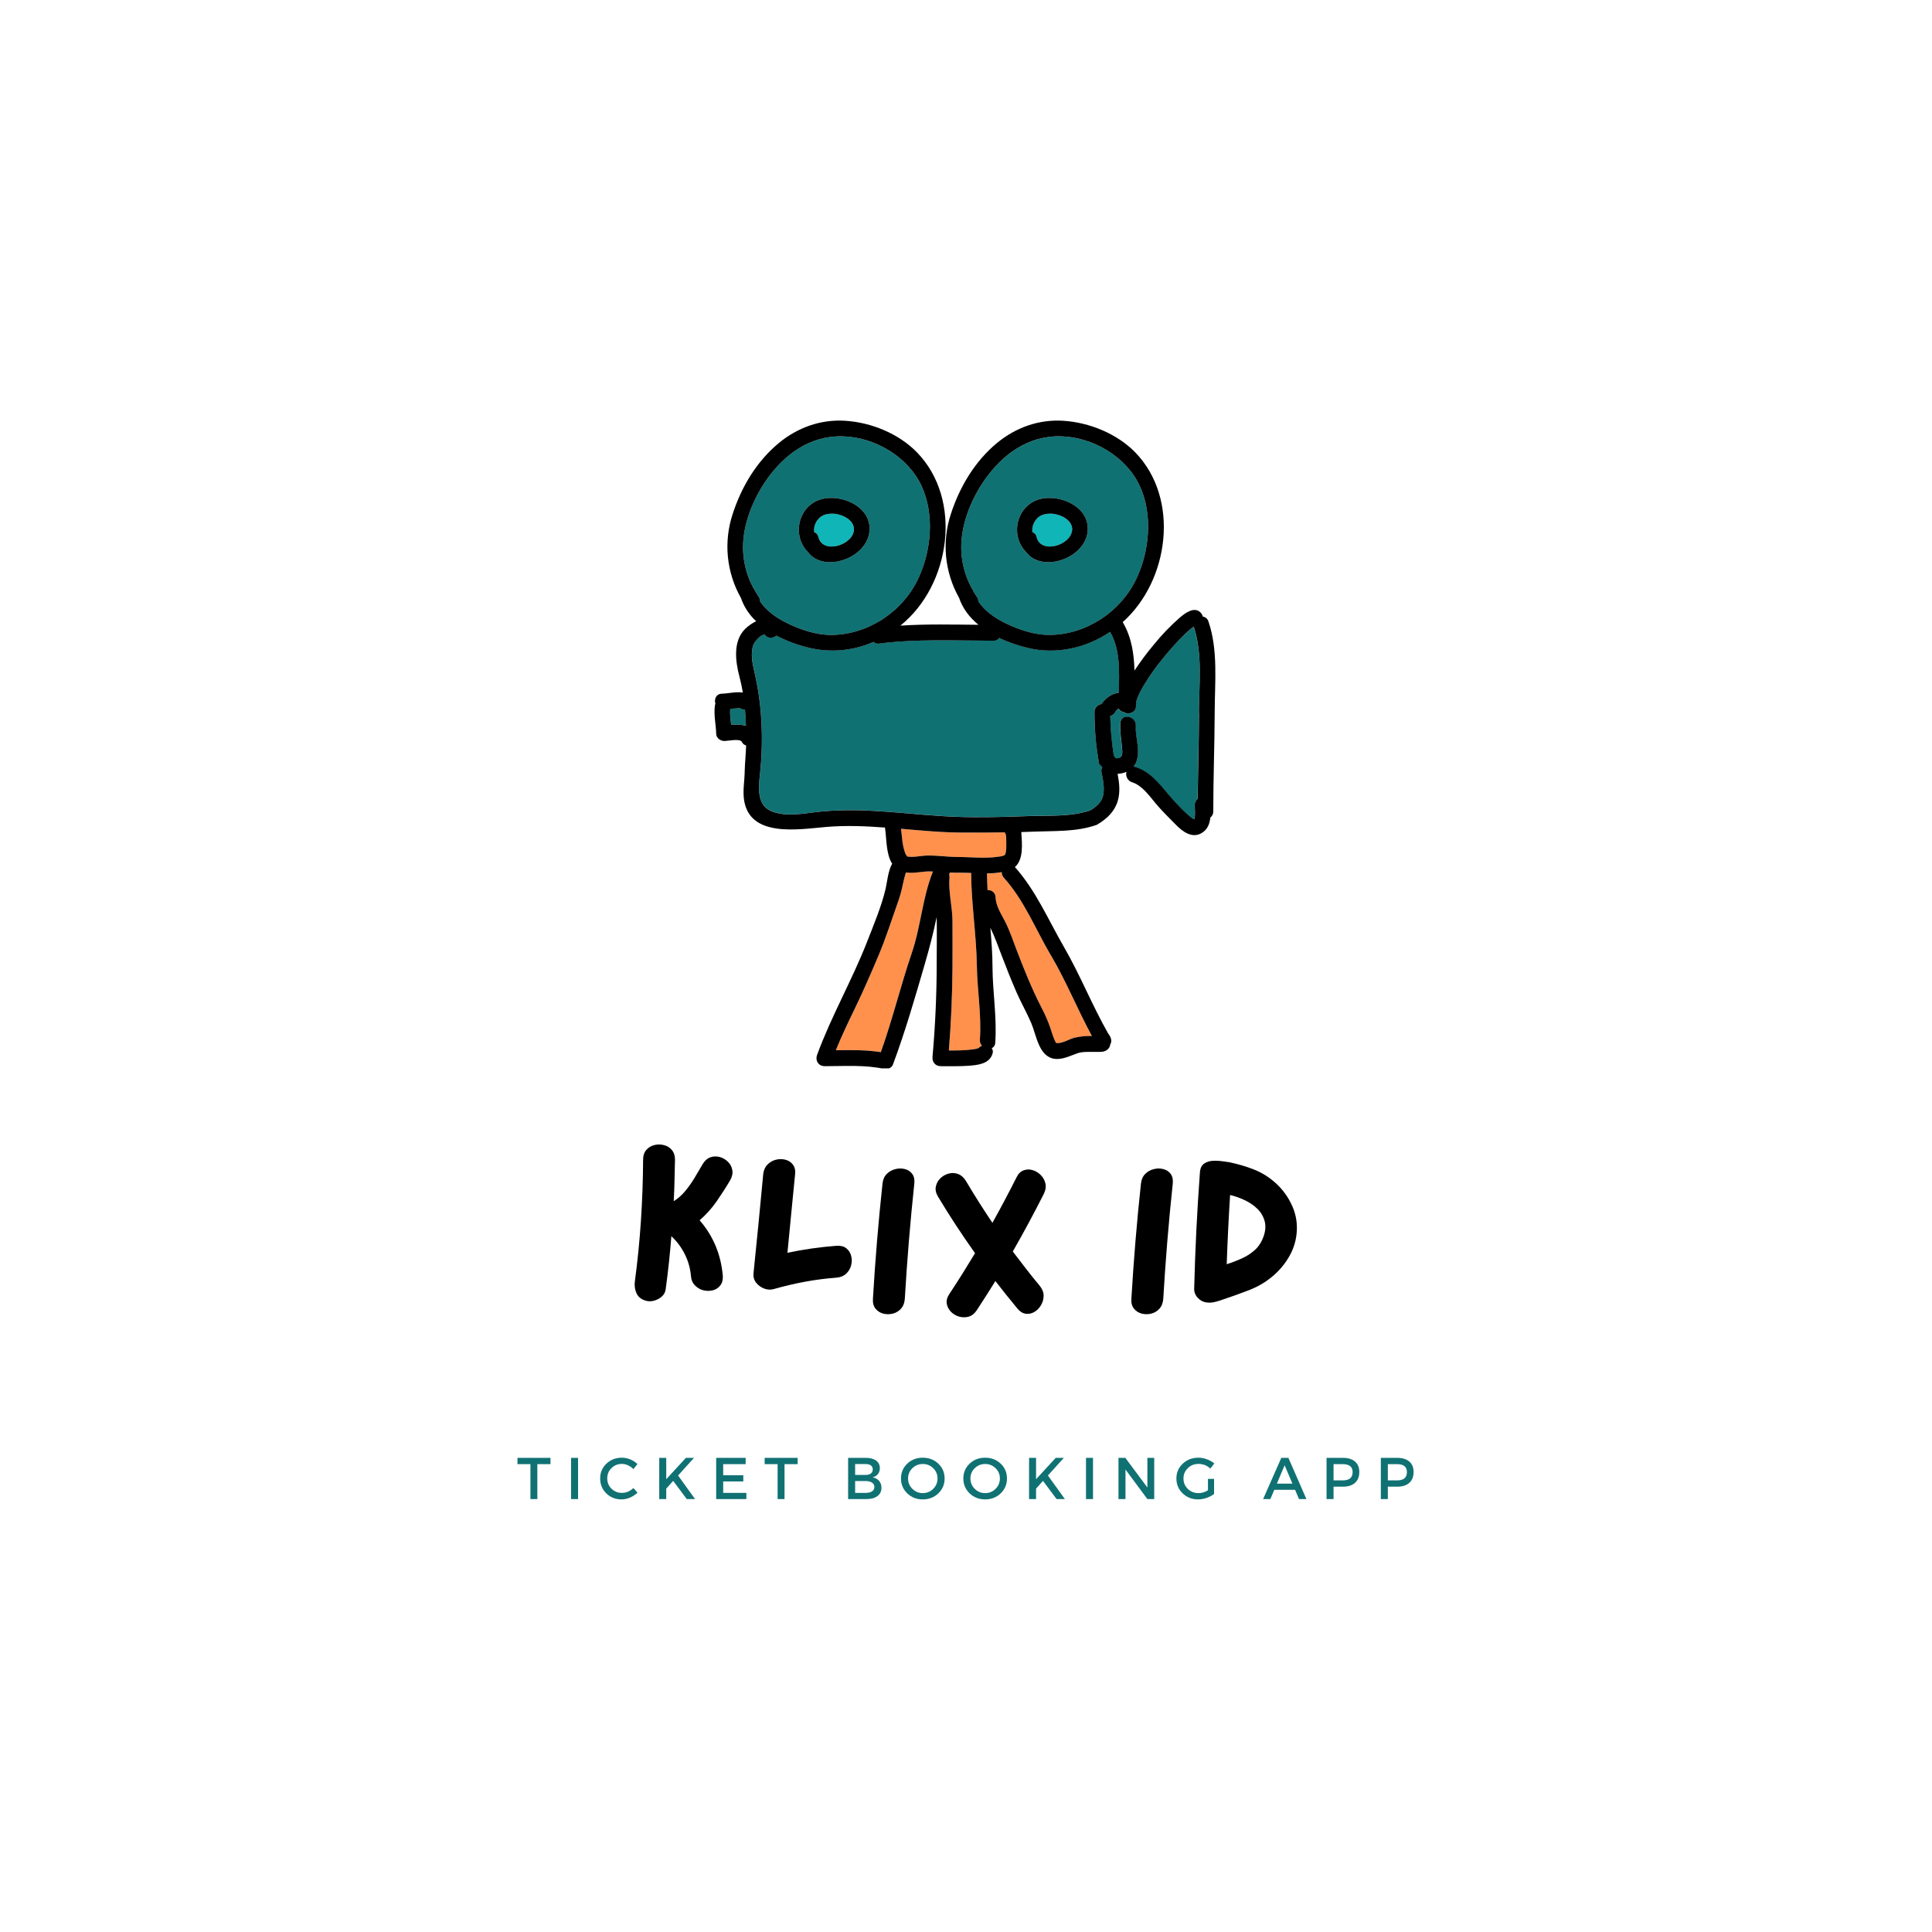 <svg xmlns="http://www.w3.org/2000/svg" xmlns:xlink="http://www.w3.org/1999/xlink" width="500" zoomAndPan="magnify" viewBox="0 0 375 375" height="500" preserveAspectRatio="xMidYMid meet" version="1.0"><defs><g/><clipPath id="eb0fd8bb5f"><path d="M 138.5 81.367 L 236 81.367 L 236 207.367 L 138.5 207.367 Z M 138.5 81.367 " clip-rule="nonzero"/></clipPath></defs><path fill="#ff914d" d="M 190.195 201.789 C 190.535 197.062 189.68 192.234 189.613 187.508 C 189.523 181.473 188.539 175.492 188.5 169.453 C 187.84 169.43 187.18 169.406 186.527 169.406 C 185.801 169.406 185.074 169.406 184.348 169.395 C 184.328 169.449 184.312 169.504 184.297 169.562 C 184.277 169.633 184.258 169.699 184.23 169.766 C 184.293 169.973 184.316 170.184 184.297 170.398 C 184.059 173.195 184.875 176.039 184.875 178.852 C 184.875 181.809 184.891 184.766 184.875 187.723 C 184.84 193.125 184.605 198.52 184.172 203.91 C 184.91 203.91 185.641 203.91 186.375 203.887 C 187.246 203.875 188.113 203.805 188.973 203.684 C 189.23 203.652 189.48 203.602 189.727 203.523 C 189.812 203.496 189.891 203.465 189.973 203.426 C 190.148 203.23 190.359 203.09 190.605 203 C 190.289 202.656 190.152 202.254 190.195 201.789 Z M 190.195 201.789 " fill-opacity="1" fill-rule="nonzero"/><path fill="#10b5b8" d="M 161.387 99.691 C 160.238 99.727 159.297 100.047 158.609 101.035 C 158.133 101.715 157.941 102.465 158.035 103.289 C 158.488 103.449 158.762 103.77 158.848 104.242 C 159.664 107.605 165.457 105.852 165.734 102.93 C 165.938 100.816 163.129 99.637 161.387 99.691 Z M 161.387 99.691 " fill-opacity="1" fill-rule="nonzero"/><path fill="#ff914d" d="M 179.664 169.156 C 178.484 169.262 177.094 169.523 175.844 169.336 C 175.793 169.469 175.746 169.605 175.707 169.742 C 175.539 170.359 175.391 170.977 175.25 171.602 C 175.043 172.637 174.77 173.656 174.438 174.66 C 173.145 178.297 171.988 181.996 170.48 185.555 C 169.027 188.984 167.555 192.375 165.93 195.734 C 164.633 198.41 163.355 201.094 162.234 203.848 C 165.152 203.801 168.094 203.758 170.969 204.215 C 173.238 197.879 174.809 191.34 176.977 184.977 C 178.738 179.809 179.035 174.23 181.082 169.164 C 180.609 169.121 180.137 169.121 179.664 169.156 Z M 179.664 169.156 " fill-opacity="1" fill-rule="nonzero"/><path fill="#107173" d="M 178.871 94.312 C 176.219 88.605 169.73 84.828 163.504 84.691 C 157.094 84.551 152.059 88.305 148.562 93.445 C 146.375 96.688 144.727 100.578 144.316 104.473 C 144.137 106.16 144.219 107.836 144.555 109.504 C 144.895 111.168 145.473 112.742 146.297 114.227 C 146.438 114.391 146.539 114.578 146.605 114.785 C 146.816 115.145 147.035 115.5 147.273 115.852 C 147.465 116.117 147.559 116.418 147.551 116.746 C 148.785 118.609 150.781 119.977 152.762 120.945 C 155.406 122.246 158.484 123.281 161.465 123.246 C 168.547 123.164 175.199 118.723 178.23 112.336 C 180.781 106.945 181.426 99.824 178.871 94.312 Z M 156.82 107.152 C 156.77 107.109 156.719 107.059 156.672 107.012 C 153.516 103.547 155.176 97.699 159.93 96.773 C 163.422 96.098 168.387 98.125 168.762 102.102 C 169.324 108.051 160.027 111.535 156.82 107.152 Z M 156.82 107.152 " fill-opacity="1" fill-rule="nonzero"/><path fill="#10b5b8" d="M 203.734 99.691 C 202.586 99.727 201.645 100.047 200.953 101.035 C 200.477 101.715 200.285 102.465 200.383 103.289 C 200.836 103.449 201.109 103.77 201.195 104.242 C 202.02 107.605 207.824 105.863 208.102 102.93 C 208.289 100.816 205.484 99.637 203.734 99.691 Z M 203.734 99.691 " fill-opacity="1" fill-rule="nonzero"/><path fill="#107173" d="M 221.223 94.312 C 218.57 88.605 212.094 84.828 205.859 84.691 C 199.449 84.551 194.414 88.305 190.918 93.445 C 188.719 96.688 187.078 100.578 186.668 104.473 C 186.488 106.16 186.566 107.836 186.902 109.504 C 187.238 111.168 187.816 112.742 188.637 114.23 C 188.781 114.395 188.883 114.578 188.945 114.789 C 189.156 115.148 189.379 115.504 189.617 115.855 C 189.809 116.121 189.902 116.418 189.895 116.746 C 191.133 118.609 193.125 119.977 195.105 120.949 C 197.75 122.246 200.828 123.285 203.809 123.25 C 210.891 123.168 217.543 118.727 220.578 112.34 C 223.137 106.945 223.781 99.824 221.223 94.312 Z M 199.172 107.152 C 199.121 107.109 199.074 107.062 199.027 107.012 C 195.867 103.547 197.535 97.699 202.281 96.773 C 205.777 96.098 210.738 98.125 211.113 102.102 C 211.68 108.051 202.379 111.535 199.172 107.152 Z M 199.172 107.152 " fill-opacity="1" fill-rule="nonzero"/><path fill="#107173" d="M 144.598 137.688 L 144.543 137.688 C 144.203 137.719 143.891 137.641 143.605 137.445 L 143.434 137.445 C 143.047 137.461 142.664 137.492 142.285 137.527 L 141.754 137.586 C 141.629 138.609 141.793 139.641 141.926 140.672 C 142.887 140.621 143.914 140.605 144.789 140.871 C 144.754 139.816 144.707 138.75 144.598 137.688 Z M 144.598 137.688 " fill-opacity="1" fill-rule="nonzero"/><path fill="#107173" d="M 215.488 122.633 C 210.824 125.746 205.098 127.082 199.555 125.758 C 197.621 125.305 195.762 124.656 193.965 123.812 C 193.691 124.195 193.32 124.371 192.852 124.348 L 192.633 124.348 C 185.336 124.348 177.93 123.977 170.668 124.902 C 170.246 124.973 169.875 124.863 169.555 124.578 C 167.613 125.434 165.586 125.965 163.473 126.164 C 161.359 126.367 159.27 126.23 157.199 125.758 C 154.938 125.23 152.773 124.43 150.711 123.359 C 150.043 123.914 148.922 123.961 148.414 123.105 C 148.293 123.141 148.172 123.184 148.055 123.234 C 147.859 123.312 147.684 123.418 147.523 123.551 C 146.863 124.145 146.27 124.754 146.082 125.656 C 145.711 127.445 146.152 129.109 146.539 130.852 C 146.969 132.77 147.297 134.703 147.52 136.652 C 147.969 140.781 148.012 144.914 147.641 149.051 C 147.359 152.086 146.438 156.316 150.078 157.574 C 153.074 158.605 156.477 157.789 159.516 157.5 C 168.316 156.664 176.988 158.223 185.77 158.535 C 190.297 158.695 194.883 158.566 199.41 158.395 C 203.457 158.242 207.754 158.582 211.645 157.285 C 212.789 156.578 213.898 155.676 214.148 154.277 C 214.41 152.82 214.113 151.34 213.816 149.906 C 213.723 149.555 213.773 149.227 213.969 148.918 C 213.91 148.863 213.832 148.781 213.754 148.699 C 213.371 148.414 213.195 148.031 213.227 147.555 C 213.207 147.438 213.191 147.316 213.172 147.199 C 213.008 146.211 212.859 145.219 212.754 144.219 C 212.543 142.227 212.434 140.23 212.426 138.23 C 212.422 138.035 212.453 137.848 212.52 137.664 C 212.586 137.48 212.684 137.316 212.812 137.172 C 212.941 137.023 213.094 136.906 213.266 136.816 C 213.438 136.727 213.621 136.672 213.816 136.648 C 214.531 135.5 215.879 134.555 217.168 134.453 C 217.258 130.453 217.496 126.191 215.488 122.633 Z M 215.488 122.633 " fill-opacity="1" fill-rule="nonzero"/><path fill="#107173" d="M 231.684 121.66 C 231.598 121.711 231.527 121.758 231.496 121.781 C 230.93 122.207 230.395 122.668 229.895 123.172 C 228.414 124.629 227.023 126.168 225.723 127.793 C 224.293 129.508 223.008 131.324 221.871 133.246 C 221.402 134.023 221.008 134.836 220.68 135.68 C 220.543 136.07 220.473 136.473 220.469 136.891 C 220.617 138.344 218.984 138.836 218.047 138.215 C 217.641 138.148 217.332 137.938 217.121 137.586 L 217.105 137.562 C 217.004 137.625 216.902 137.695 216.809 137.77 C 216.809 137.77 216.766 137.816 216.703 137.875 C 216.641 137.934 216.551 138.047 216.477 138.137 C 216.477 138.152 216.457 138.184 216.422 138.242 C 216.223 138.641 215.91 138.895 215.48 139.004 C 215.531 141.598 215.766 144.172 216.18 146.734 C 216.242 146.797 216.301 146.863 216.352 146.934 C 216.414 147.016 216.469 147.105 216.512 147.195 C 218.008 147.297 217.875 146.227 217.75 144.973 C 217.605 143.422 217.336 141.914 217.441 140.352 C 217.578 138.387 220.578 138.996 220.445 140.934 C 220.305 143.004 221.191 145.074 220.75 147.148 C 220.637 147.762 220.395 148.32 220.02 148.816 C 220.129 148.828 220.242 148.852 220.348 148.887 C 223.789 149.965 225.605 153.078 227.949 155.559 C 228.953 156.637 230.074 157.867 231.25 158.754 C 231.879 159.227 231.852 159.109 231.91 158.336 C 231.961 157.672 231.891 156.996 231.879 156.332 C 231.855 155.82 232.047 155.406 232.453 155.09 C 232.508 149.531 232.695 143.984 232.711 138.434 C 232.727 132.906 233.469 126.961 231.684 121.66 Z M 231.684 121.66 " fill-opacity="1" fill-rule="nonzero"/><path fill="#ff914d" d="M 203.992 185.465 C 201.039 180.461 198.805 174.75 194.855 170.406 C 194.562 170.094 194.422 169.723 194.434 169.293 C 193.48 169.457 192.523 169.539 191.555 169.535 C 191.57 170.621 191.613 171.711 191.676 172.793 C 191.871 172.773 192.062 172.793 192.25 172.852 C 192.438 172.91 192.602 173.004 192.75 173.133 C 192.895 173.262 193.012 173.418 193.094 173.594 C 193.176 173.773 193.215 173.961 193.219 174.156 C 193.301 175.859 194.297 177.375 195.059 178.852 C 195.938 180.559 196.539 182.383 197.223 184.176 C 198.703 188.055 200.238 191.895 202.141 195.59 C 202.82 196.879 203.402 198.215 203.879 199.594 C 204.078 200.215 204.262 200.848 204.5 201.453 C 204.629 201.801 204.789 202.141 204.977 202.461 C 206.102 202.629 207.371 201.773 208.43 201.469 C 209.574 201.184 210.738 201.059 211.922 201.098 C 209.137 195.949 206.965 190.496 203.992 185.465 Z M 203.992 185.465 " fill-opacity="1" fill-rule="nonzero"/><path fill="#ff914d" d="M 195.234 162.012 C 195.141 161.871 195.07 161.723 195.02 161.562 C 192.375 161.598 189.738 161.605 187.078 161.609 C 182.988 161.609 178.934 161.215 174.875 160.867 C 174.957 161.57 175.02 162.285 175.113 162.988 C 175.184 163.758 175.336 164.512 175.566 165.246 C 175.637 165.5 175.742 165.742 175.871 165.969 C 175.98 166.133 176.168 166.25 176.043 166.25 C 177.328 166.469 178.668 166.098 179.961 166.066 C 181.91 166.02 183.887 166.344 185.844 166.344 C 188.52 166.344 191.254 166.695 193.91 166.27 C 194.309 166.242 194.691 166.141 195.051 165.961 C 194.969 165.992 195.145 165.738 195.164 165.617 C 195.23 165.309 195.277 164.996 195.301 164.68 C 195.332 163.789 195.309 162.898 195.234 162.012 Z M 195.234 162.012 " fill-opacity="1" fill-rule="nonzero"/><path fill="#000000" d="M 211.113 102.102 C 210.738 98.125 205.777 96.098 202.281 96.773 C 197.535 97.699 195.867 103.547 199.027 107.012 C 199.074 107.062 199.121 107.109 199.172 107.152 C 202.379 111.535 211.68 108.051 211.113 102.102 Z M 208.094 102.938 C 207.812 105.859 202.02 107.609 201.203 104.25 C 201.117 103.773 200.844 103.457 200.391 103.297 C 200.297 102.473 200.484 101.719 200.965 101.039 C 201.645 100.051 202.586 99.734 203.742 99.699 C 205.484 99.637 208.289 100.816 208.102 102.93 Z M 208.094 102.938 " fill-opacity="1" fill-rule="nonzero"/><g clip-path="url(#eb0fd8bb5f)"><path fill="#000000" d="M 234.566 120.648 C 234.492 120.391 234.355 120.176 234.156 119.996 C 233.953 119.82 233.719 119.711 233.457 119.672 C 233.391 119.371 233.25 119.109 233.031 118.895 C 231.793 117.637 229.973 119.047 228.988 119.887 C 227.172 121.48 225.504 123.215 223.984 125.09 C 222.625 126.703 221.363 128.395 220.203 130.156 C 220.105 126.934 219.664 123.777 217.977 120.855 C 217.957 120.82 217.934 120.789 217.914 120.758 C 226.945 112.715 229.086 96.781 220.336 87.789 C 216.766 84.152 211.438 82.004 206.406 81.672 C 201.656 81.367 197.164 82.969 193.516 85.984 C 189.211 89.547 186.262 94.508 184.559 99.781 C 184.117 101.117 183.82 102.484 183.668 103.883 C 183.512 105.277 183.504 106.676 183.641 108.078 C 183.777 109.477 184.059 110.848 184.484 112.188 C 184.906 113.527 185.465 114.812 186.156 116.035 C 186.863 118.141 188.219 119.871 189.918 121.273 C 184.875 121.23 179.793 121.105 174.758 121.434 L 174.785 121.414 C 184.465 113.629 186.969 97.035 177.969 87.789 C 174.41 84.145 169.086 81.996 164.066 81.672 C 159.32 81.367 154.828 82.969 151.18 85.984 C 146.855 89.559 143.906 94.516 142.203 99.789 C 141.762 101.125 141.465 102.492 141.312 103.891 C 141.156 105.289 141.148 106.688 141.285 108.086 C 141.426 109.484 141.707 110.855 142.129 112.195 C 142.555 113.539 143.113 114.82 143.805 116.043 C 144.414 117.801 145.406 119.312 146.77 120.578 C 145.98 120.965 145.27 121.465 144.633 122.07 C 142.203 124.492 142.758 128.43 143.539 131.391 C 143.801 132.387 144.012 133.402 144.184 134.43 C 142.902 134.211 141.234 134.625 140.141 134.645 C 138.98 134.664 138.586 135.723 138.859 136.59 C 138.805 136.723 138.773 136.859 138.754 137.004 C 138.523 138.84 138.961 140.59 139.012 142.418 C 139.031 143.285 139.844 143.84 140.652 143.828 C 141.34 143.812 143.645 143.309 143.988 143.992 C 144.152 144.359 144.434 144.59 144.82 144.691 C 144.773 146.387 144.582 148.074 144.543 149.77 C 144.52 151.508 144.188 153.207 144.379 154.949 C 145.246 162.734 155.074 160.953 160.375 160.508 C 164.195 160.188 167.988 160.344 171.773 160.629 C 172.098 162.793 171.961 165.758 173.164 167.641 C 172.355 169.059 172.184 171.316 171.887 172.562 C 171.07 175.984 169.613 179.43 168.336 182.711 C 165.422 190.195 161.367 197.191 158.605 204.734 C 158.195 205.863 158.852 206.945 160.094 206.945 C 163.945 206.945 167.852 206.652 171.641 207.477 C 172.25 207.609 173.07 207.273 173.309 206.656 C 175.715 200.199 177.621 193.586 179.543 186.973 C 180.41 183.984 181.18 181.031 181.812 177.98 L 181.812 178.008 C 181.867 180.973 181.812 183.941 181.812 186.906 C 181.812 192.988 181.539 199.062 181 205.125 C 180.906 206.164 181.555 206.938 182.617 206.945 C 184.441 206.945 186.262 206.992 188.082 206.859 C 189.828 206.727 191.992 206.492 192.621 204.598 C 192.781 204.195 192.742 203.812 192.496 203.453 C 192.703 203.355 192.871 203.207 192.992 203.012 C 193.113 202.816 193.176 202.602 193.176 202.371 C 193.527 197.516 192.672 192.641 192.645 187.785 C 192.645 185.203 192.445 182.633 192.227 180.066 C 193.109 181.891 193.777 183.781 194.504 185.68 C 195.371 187.957 196.273 190.219 197.242 192.457 C 198.148 194.559 199.297 196.539 200.191 198.641 C 201.168 200.941 201.621 205.055 204.641 205.508 C 206.203 205.742 207.75 204.91 209.184 204.422 C 210.18 204.086 211.488 204.191 212.523 204.168 C 213.504 204.148 214.469 204.344 215.168 203.512 C 215.348 203.289 215.457 203.035 215.496 202.75 C 215.707 202.379 215.75 201.984 215.629 201.574 C 215.516 201.215 215.34 200.891 215.098 200.605 C 211.973 195.125 209.656 189.23 206.492 183.77 C 203.473 178.543 201.051 172.832 196.992 168.297 C 198.703 166.812 198.383 163.801 198.234 161.504 C 199.066 161.48 199.883 161.453 200.707 161.418 C 204.754 161.254 208.848 161.488 212.742 160.148 C 212.91 160.094 213.066 160.012 213.207 159.902 C 214.922 158.859 216.379 157.441 216.957 155.453 C 217.461 153.73 217.262 151.941 216.926 150.203 C 217.523 150.176 218.094 150.047 218.645 149.816 C 218.586 150.027 218.57 150.238 218.598 150.453 C 218.625 150.672 218.691 150.875 218.797 151.062 C 218.902 151.254 219.043 151.418 219.211 151.555 C 219.379 151.691 219.57 151.789 219.777 151.852 C 221.648 152.438 223.066 154.441 224.262 155.879 C 225.504 157.375 226.871 158.688 228.227 160.074 C 229.484 161.367 231.359 162.797 233.207 161.715 C 234.398 161.02 234.797 159.902 234.922 158.688 C 235.316 158.375 235.508 157.965 235.496 157.461 C 235.496 151.027 235.746 144.602 235.773 138.168 C 235.789 132.371 236.461 126.238 234.566 120.648 Z M 141.926 140.684 C 141.793 139.648 141.629 138.617 141.754 137.594 L 142.285 137.539 C 142.664 137.5 143.047 137.469 143.434 137.453 L 143.605 137.453 C 143.891 137.648 144.203 137.727 144.543 137.695 L 144.598 137.695 C 144.691 138.758 144.754 139.824 144.789 140.887 C 143.914 140.617 142.887 140.617 141.926 140.684 Z M 189.898 116.742 C 189.902 116.414 189.812 116.117 189.617 115.848 C 189.383 115.5 189.156 115.145 188.949 114.781 C 188.887 114.574 188.785 114.387 188.641 114.227 C 187.82 112.738 187.242 111.164 186.906 109.5 C 186.57 107.836 186.492 106.16 186.668 104.473 C 187.078 100.578 188.719 96.668 190.918 93.441 C 194.414 88.309 199.449 84.543 205.859 84.688 C 212.094 84.824 218.57 88.602 221.223 94.312 C 223.781 99.82 223.137 106.945 220.578 112.332 C 217.547 118.727 210.895 123.16 203.812 123.238 C 200.832 123.277 197.754 122.238 195.109 120.941 C 193.129 119.973 191.141 118.605 189.898 116.742 Z M 146.605 114.797 C 146.539 114.59 146.438 114.402 146.297 114.238 C 145.473 112.75 144.891 111.176 144.555 109.508 C 144.215 107.84 144.137 106.164 144.316 104.473 C 144.727 100.578 146.375 96.688 148.562 93.445 C 152.059 88.312 157.094 84.547 163.504 84.691 C 169.742 84.828 176.219 88.605 178.871 94.312 C 181.426 99.824 180.781 106.945 178.223 112.336 C 175.195 118.73 168.539 123.16 161.457 123.242 C 158.477 123.277 155.398 122.242 152.758 120.941 C 150.773 119.973 148.781 118.605 147.543 116.742 C 147.551 116.414 147.457 116.117 147.266 115.848 C 147.035 115.5 146.816 115.145 146.605 114.781 Z M 176.977 184.98 C 174.809 191.344 173.238 197.887 170.969 204.223 C 168.094 203.762 165.152 203.809 162.234 203.852 C 163.348 201.098 164.633 198.418 165.93 195.738 C 167.555 192.383 169.027 188.988 170.48 185.559 C 171.988 182 173.145 178.301 174.438 174.664 C 174.77 173.664 175.043 172.645 175.25 171.605 C 175.391 170.984 175.531 170.363 175.707 169.75 C 175.746 169.613 175.793 169.477 175.844 169.344 C 177.094 169.531 178.484 169.27 179.664 169.164 C 180.137 169.125 180.609 169.125 181.082 169.164 C 179.035 174.238 178.738 179.824 176.977 184.98 Z M 189.973 203.414 C 189.891 203.449 189.812 203.484 189.727 203.512 C 189.48 203.586 189.23 203.641 188.973 203.672 C 188.113 203.793 187.246 203.859 186.375 203.875 C 185.641 203.902 184.91 203.902 184.172 203.895 C 184.605 198.508 184.84 193.113 184.875 187.707 C 184.895 184.75 184.875 181.793 184.875 178.84 C 184.875 176.023 184.059 173.184 184.297 170.383 C 184.316 170.168 184.293 169.957 184.23 169.754 C 184.258 169.684 184.277 169.617 184.297 169.551 C 184.312 169.492 184.328 169.434 184.348 169.379 C 185.074 169.379 185.801 169.379 186.527 169.395 C 187.18 169.395 187.84 169.414 188.5 169.441 C 188.535 175.477 189.52 181.457 189.613 187.496 C 189.68 192.223 190.535 197.055 190.195 201.773 C 190.152 202.238 190.289 202.641 190.605 202.984 C 190.359 203.074 190.148 203.219 189.973 203.414 Z M 185.855 166.34 C 183.91 166.34 181.918 166.02 179.973 166.062 C 178.68 166.094 177.34 166.465 176.051 166.246 C 176.18 166.246 175.992 166.125 175.883 165.969 C 175.75 165.738 175.648 165.5 175.578 165.246 C 175.348 164.508 175.195 163.754 175.125 162.988 C 175.031 162.281 174.969 161.57 174.887 160.863 C 178.945 161.215 183 161.605 187.09 161.605 C 189.734 161.605 192.387 161.605 195.031 161.559 C 195.082 161.719 195.152 161.867 195.242 162.008 C 195.324 162.895 195.344 163.785 195.312 164.676 C 195.289 164.988 195.246 165.301 195.18 165.613 C 195.156 165.73 194.98 165.988 195.062 165.953 C 194.703 166.133 194.324 166.238 193.922 166.266 C 191.254 166.695 188.52 166.344 185.855 166.34 Z M 204.004 185.465 C 206.973 190.496 209.145 195.949 211.934 201.086 C 210.75 201.047 209.586 201.172 208.441 201.457 C 207.383 201.762 206.113 202.617 204.988 202.449 C 204.801 202.129 204.641 201.793 204.512 201.441 C 204.273 200.836 204.09 200.203 203.887 199.582 C 203.414 198.203 202.832 196.871 202.148 195.578 C 200.25 191.883 198.715 188.043 197.234 184.164 C 196.551 182.371 195.945 180.547 195.07 178.84 C 194.305 177.363 193.312 175.848 193.23 174.145 C 193.227 173.949 193.184 173.762 193.105 173.586 C 193.023 173.406 192.906 173.254 192.762 173.121 C 192.613 172.992 192.445 172.898 192.262 172.84 C 192.074 172.781 191.883 172.762 191.688 172.781 C 191.625 171.699 191.582 170.609 191.566 169.523 C 192.531 169.527 193.492 169.445 194.441 169.281 C 194.434 169.711 194.574 170.082 194.867 170.395 C 198.805 174.75 201.039 180.457 203.992 185.465 Z M 213.824 136.652 C 213.629 136.676 213.445 136.73 213.273 136.82 C 213.102 136.91 212.949 137.027 212.82 137.172 C 212.695 137.32 212.594 137.484 212.527 137.668 C 212.461 137.848 212.43 138.039 212.434 138.23 C 212.438 140.238 212.543 142.238 212.746 144.234 C 212.852 145.23 213 146.223 213.164 147.215 C 213.184 147.328 213.199 147.449 213.219 147.57 C 213.188 148.047 213.363 148.426 213.746 148.711 C 213.824 148.797 213.902 148.875 213.961 148.93 C 213.766 149.238 213.715 149.57 213.805 149.922 C 214.105 151.352 214.402 152.836 214.141 154.293 C 213.891 155.684 212.781 156.594 211.637 157.297 C 207.746 158.598 203.453 158.258 199.402 158.41 C 194.875 158.578 190.289 158.711 185.758 158.551 C 176.98 158.238 168.309 156.668 159.508 157.512 C 156.449 157.789 153.066 158.625 150.07 157.586 C 146.43 156.332 147.355 152.098 147.629 149.066 C 148 144.93 147.961 140.797 147.512 136.668 C 147.289 134.715 146.961 132.781 146.531 130.867 C 146.145 129.125 145.695 127.461 146.074 125.672 C 146.258 124.766 146.855 124.16 147.512 123.566 C 147.676 123.434 147.852 123.328 148.043 123.25 C 148.164 123.199 148.285 123.156 148.406 123.117 C 148.914 123.977 150.035 123.938 150.703 123.375 C 152.766 124.445 154.93 125.242 157.191 125.77 C 159.262 126.246 161.352 126.379 163.465 126.18 C 165.578 125.977 167.605 125.449 169.547 124.59 C 169.863 124.875 170.234 124.984 170.66 124.918 C 177.91 123.988 185.316 124.359 192.625 124.359 L 192.844 124.359 C 193.312 124.387 193.684 124.207 193.957 123.828 C 195.75 124.668 197.613 125.316 199.547 125.773 C 205.09 127.094 210.816 125.773 215.48 122.648 C 217.488 126.207 217.25 130.465 217.148 134.469 C 215.887 134.559 214.527 135.504 213.812 136.652 Z M 232.73 138.406 C 232.715 143.965 232.527 149.512 232.473 155.062 C 232.066 155.379 231.875 155.793 231.898 156.305 C 231.898 156.969 231.98 157.645 231.93 158.309 C 231.871 159.082 231.898 159.195 231.27 158.723 C 230.094 157.836 228.973 156.609 227.969 155.531 C 225.625 153.031 223.809 149.926 220.367 148.859 C 220.262 148.824 220.148 148.801 220.039 148.789 C 220.414 148.293 220.656 147.734 220.77 147.121 C 221.211 145.043 220.324 142.977 220.465 140.906 C 220.598 138.961 217.598 138.359 217.461 140.324 C 217.355 141.887 217.625 143.395 217.77 144.945 C 217.895 146.211 218.027 147.281 216.531 147.168 C 216.488 147.074 216.434 146.988 216.371 146.906 C 216.32 146.836 216.262 146.77 216.199 146.707 C 215.785 144.148 215.551 141.574 215.5 138.984 C 215.93 138.875 216.242 138.625 216.441 138.227 C 216.477 138.164 216.492 138.137 216.496 138.121 C 216.57 138.031 216.645 137.941 216.723 137.859 C 216.801 137.777 216.816 137.766 216.828 137.754 C 216.922 137.68 217.023 137.609 217.125 137.547 L 217.141 137.566 C 217.352 137.922 217.66 138.133 218.066 138.199 C 219.004 138.828 220.637 138.328 220.488 136.871 C 220.492 136.457 220.562 136.055 220.699 135.664 C 221.027 134.816 221.422 134.008 221.891 133.23 C 223.027 131.309 224.312 129.492 225.742 127.773 C 227.043 126.152 228.434 124.613 229.914 123.152 C 230.414 122.652 230.949 122.191 231.516 121.762 C 231.547 121.742 231.617 121.695 231.703 121.645 C 233.469 126.961 232.727 132.906 232.711 138.395 Z M 232.73 138.406 " fill-opacity="1" fill-rule="nonzero"/></g><path fill="#000000" d="M 168.762 102.102 C 168.387 98.125 163.422 96.098 159.93 96.773 C 155.176 97.699 153.516 103.547 156.672 107.012 C 156.719 107.059 156.77 107.109 156.82 107.152 C 160.027 111.535 169.324 108.051 168.762 102.102 Z M 165.738 102.938 C 165.457 105.859 159.668 107.609 158.852 104.25 C 158.762 103.773 158.492 103.457 158.039 103.297 C 157.941 102.473 158.133 101.719 158.609 101.039 C 159.289 100.051 160.23 99.734 161.391 99.699 C 163.129 99.637 165.938 100.816 165.738 102.93 Z M 165.738 102.938 " fill-opacity="1" fill-rule="nonzero"/><g fill="#000000" fill-opacity="1"><g transform="translate(121.124, 255.118)"><g><path d="M 20.609 -26.047 C 19.785 -24.648 18.898 -23.27 17.953 -21.906 C 17.004 -20.551 15.91 -19.336 14.672 -18.266 C 17.305 -15.234 18.805 -11.645 19.172 -7.5 C 19.223 -6.727 19.062 -6.102 18.688 -5.625 C 18.32 -5.145 17.844 -4.828 17.25 -4.672 C 16.656 -4.523 16.039 -4.523 15.406 -4.672 C 14.781 -4.828 14.234 -5.145 13.766 -5.625 C 13.297 -6.102 13.035 -6.727 12.984 -7.5 C 12.848 -8.988 12.445 -10.391 11.781 -11.703 C 11.125 -13.023 10.258 -14.18 9.188 -15.172 C 8.914 -11.68 8.547 -8.234 8.078 -4.828 C 7.992 -4.273 7.738 -3.812 7.312 -3.438 C 6.883 -3.07 6.391 -2.812 5.828 -2.656 C 5.266 -2.508 4.738 -2.504 4.25 -2.641 C 3.363 -2.891 2.754 -3.375 2.422 -4.094 C 2.098 -4.82 1.992 -5.602 2.109 -6.438 C 2.629 -10.332 3.02 -14.25 3.281 -18.188 C 3.539 -22.133 3.68 -26.07 3.703 -30 C 3.703 -30.801 3.91 -31.441 4.328 -31.922 C 4.742 -32.398 5.258 -32.711 5.875 -32.859 C 6.488 -33.016 7.102 -33.016 7.719 -32.859 C 8.344 -32.711 8.859 -32.398 9.266 -31.922 C 9.68 -31.441 9.891 -30.801 9.891 -30 C 9.859 -28.656 9.828 -27.316 9.797 -25.984 C 9.773 -24.648 9.723 -23.312 9.641 -21.969 C 10.461 -22.469 11.219 -23.133 11.906 -23.969 C 12.594 -24.801 13.211 -25.688 13.766 -26.625 C 14.316 -27.562 14.812 -28.398 15.25 -29.141 C 15.664 -29.828 16.164 -30.273 16.75 -30.484 C 17.344 -30.691 17.945 -30.711 18.562 -30.547 C 19.188 -30.379 19.723 -30.066 20.172 -29.609 C 20.629 -29.16 20.91 -28.625 21.016 -28 C 21.129 -27.383 20.992 -26.734 20.609 -26.047 Z M 20.609 -26.047 "/></g></g></g><g fill="#000000" fill-opacity="1"><g transform="translate(144.187, 255.118)"><g><path d="M 18.172 -13.312 C 18.973 -13.363 19.609 -13.203 20.078 -12.828 C 20.547 -12.461 20.859 -11.977 21.016 -11.375 C 21.18 -10.77 21.18 -10.148 21.016 -9.516 C 20.859 -8.891 20.535 -8.348 20.047 -7.891 C 19.566 -7.441 18.941 -7.188 18.172 -7.125 C 16.086 -6.969 14.035 -6.703 12.016 -6.328 C 9.992 -5.953 7.984 -5.477 5.984 -4.906 C 5.398 -4.738 4.789 -4.77 4.156 -5 C 3.531 -5.238 3.008 -5.613 2.594 -6.125 C 2.188 -6.633 2.008 -7.227 2.062 -7.906 C 2.395 -11.125 2.719 -14.336 3.031 -17.547 C 3.344 -20.766 3.648 -23.984 3.953 -27.203 C 4.035 -27.973 4.312 -28.598 4.781 -29.078 C 5.25 -29.555 5.797 -29.867 6.422 -30.016 C 7.055 -30.172 7.672 -30.172 8.266 -30.016 C 8.859 -29.867 9.336 -29.555 9.703 -29.078 C 10.078 -28.598 10.223 -27.973 10.141 -27.203 C 9.891 -24.648 9.641 -22.102 9.391 -19.562 C 9.148 -17.02 8.906 -14.484 8.656 -11.953 C 11.758 -12.609 14.93 -13.062 18.172 -13.312 Z M 18.172 -13.312 "/></g></g></g><g fill="#000000" fill-opacity="1"><g transform="translate(167.374, 255.118)"><g><path d="M 3.922 -25.391 C 4.004 -26.16 4.273 -26.781 4.734 -27.25 C 5.203 -27.719 5.754 -28.031 6.391 -28.188 C 7.023 -28.352 7.645 -28.359 8.25 -28.203 C 8.852 -28.055 9.332 -27.742 9.688 -27.266 C 10.039 -26.785 10.176 -26.16 10.094 -25.391 C 9.301 -17.941 8.688 -10.484 8.25 -3.016 C 8.188 -2.211 7.938 -1.57 7.5 -1.094 C 7.062 -0.613 6.531 -0.297 5.906 -0.141 C 5.289 0.004 4.68 0.004 4.078 -0.141 C 3.473 -0.297 2.973 -0.613 2.578 -1.094 C 2.18 -1.57 2.008 -2.211 2.062 -3.016 C 2.5 -10.484 3.117 -17.941 3.922 -25.391 Z M 3.922 -25.391 "/></g></g></g><g fill="#000000" fill-opacity="1"><g transform="translate(179.565, 255.118)"><g><path d="M 17.719 -26.547 C 18.051 -27.254 18.504 -27.719 19.078 -27.938 C 19.66 -28.164 20.254 -28.188 20.859 -28 C 21.461 -27.82 21.988 -27.504 22.438 -27.047 C 22.895 -26.598 23.195 -26.055 23.344 -25.422 C 23.5 -24.797 23.398 -24.125 23.047 -23.406 C 21.148 -19.645 19.141 -15.91 17.016 -12.203 C 17.867 -11.078 18.727 -9.957 19.594 -8.844 C 20.457 -7.727 21.348 -6.617 22.266 -5.516 C 22.754 -4.91 23 -4.281 23 -3.625 C 23 -2.969 22.832 -2.359 22.5 -1.797 C 22.176 -1.234 21.742 -0.789 21.203 -0.469 C 20.672 -0.156 20.109 -0.039 19.516 -0.125 C 18.922 -0.207 18.379 -0.551 17.891 -1.156 C 16.43 -2.914 15.016 -4.688 13.641 -6.469 C 12.461 -4.57 11.27 -2.703 10.062 -0.859 C 9.613 -0.172 9.082 0.258 8.469 0.438 C 7.852 0.613 7.234 0.613 6.609 0.438 C 5.992 0.258 5.469 -0.047 5.031 -0.484 C 4.594 -0.93 4.316 -1.457 4.203 -2.062 C 4.098 -2.664 4.266 -3.297 4.703 -3.953 C 5.578 -5.273 6.426 -6.594 7.25 -7.906 C 8.07 -9.227 8.883 -10.551 9.688 -11.875 C 7.133 -15.469 4.742 -19.117 2.516 -22.828 C 2.098 -23.516 1.953 -24.164 2.078 -24.781 C 2.203 -25.406 2.484 -25.938 2.922 -26.375 C 3.367 -26.82 3.898 -27.133 4.516 -27.312 C 5.129 -27.488 5.738 -27.473 6.344 -27.266 C 6.945 -27.055 7.457 -26.625 7.875 -25.969 C 9.52 -23.195 11.25 -20.461 13.062 -17.766 C 14.688 -20.68 16.238 -23.609 17.719 -26.547 Z M 17.719 -26.547 "/></g></g></g><g fill="#000000" fill-opacity="1"><g transform="translate(205.017, 255.118)"><g/></g></g><g fill="#000000" fill-opacity="1"><g transform="translate(217.538, 255.118)"><g><path d="M 3.922 -25.391 C 4.004 -26.16 4.273 -26.781 4.734 -27.25 C 5.203 -27.719 5.754 -28.031 6.391 -28.188 C 7.023 -28.352 7.645 -28.359 8.25 -28.203 C 8.852 -28.055 9.332 -27.742 9.688 -27.266 C 10.039 -26.785 10.176 -26.16 10.094 -25.391 C 9.301 -17.941 8.688 -10.484 8.25 -3.016 C 8.188 -2.211 7.938 -1.57 7.5 -1.094 C 7.062 -0.613 6.531 -0.297 5.906 -0.141 C 5.289 0.004 4.68 0.004 4.078 -0.141 C 3.473 -0.297 2.973 -0.613 2.578 -1.094 C 2.18 -1.57 2.008 -2.211 2.062 -3.016 C 2.5 -10.484 3.117 -17.941 3.922 -25.391 Z M 3.922 -25.391 "/></g></g></g><g fill="#000000" fill-opacity="1"><g transform="translate(229.728, 255.118)"><g><path d="M 17.844 -25.516 C 19.25 -24.254 20.336 -22.75 21.109 -21 C 21.879 -19.258 22.148 -17.426 21.922 -15.5 C 21.734 -13.906 21.219 -12.41 20.375 -11.016 C 19.539 -9.629 18.52 -8.43 17.312 -7.422 C 15.969 -6.266 14.379 -5.336 12.547 -4.641 C 10.723 -3.941 8.973 -3.316 7.297 -2.766 C 6.828 -2.598 6.352 -2.461 5.875 -2.359 C 5.395 -2.266 4.922 -2.25 4.453 -2.312 C 3.797 -2.395 3.223 -2.703 2.734 -3.234 C 2.254 -3.773 2.031 -4.375 2.062 -5.031 C 2.25 -12.5 2.617 -19.988 3.172 -27.5 C 3.223 -28.344 3.504 -28.938 4.016 -29.281 C 4.523 -29.625 5.129 -29.801 5.828 -29.812 C 6.535 -29.832 7.219 -29.785 7.875 -29.672 C 8.258 -29.617 8.613 -29.566 8.938 -29.516 C 10.562 -29.18 12.129 -28.719 13.641 -28.125 C 15.148 -27.539 16.551 -26.672 17.844 -25.516 Z M 15.547 -15.172 C 15.922 -16.266 15.977 -17.266 15.719 -18.172 C 15.457 -19.078 14.984 -19.859 14.297 -20.516 C 13.609 -21.18 12.797 -21.734 11.859 -22.172 C 10.93 -22.609 9.988 -22.941 9.031 -23.172 C 8.75 -18.66 8.531 -14.18 8.375 -9.734 C 9.383 -10.055 10.363 -10.43 11.312 -10.859 C 12.258 -11.285 13.102 -11.832 13.844 -12.5 C 14.594 -13.176 15.16 -14.066 15.547 -15.172 Z M 15.547 -15.172 "/></g></g></g><g fill="#107173" fill-opacity="1"><g transform="translate(100.331, 290.97)"><g><path d="M 6.516 -6.781 L 3.969 -6.781 L 3.969 0 L 2.625 0 L 2.625 -6.781 L 0.109 -6.781 L 0.109 -8 L 6.516 -8 Z M 6.516 -6.781 "/></g></g></g><g fill="#107173" fill-opacity="1"><g transform="translate(109.796, 290.97)"><g><path d="M 2.406 0 L 1.047 0 L 1.047 -8 L 2.406 -8 Z M 2.406 0 "/></g></g></g><g fill="#107173" fill-opacity="1"><g transform="translate(116.099, 290.97)"><g><path d="M 4.594 -8.031 C 5.156 -8.031 5.703 -7.922 6.234 -7.703 C 6.773 -7.484 7.238 -7.18 7.625 -6.797 L 6.844 -5.812 C 6.551 -6.125 6.207 -6.367 5.812 -6.547 C 5.414 -6.734 5.016 -6.828 4.609 -6.828 C 3.816 -6.828 3.145 -6.555 2.594 -6.016 C 2.039 -5.473 1.766 -4.805 1.766 -4.016 C 1.766 -3.223 2.039 -2.555 2.594 -2.016 C 3.145 -1.473 3.816 -1.203 4.609 -1.203 C 5.441 -1.203 6.188 -1.516 6.844 -2.141 L 7.641 -1.25 C 7.234 -0.852 6.754 -0.535 6.203 -0.297 C 5.648 -0.055 5.098 0.062 4.547 0.062 C 3.367 0.062 2.379 -0.328 1.578 -1.109 C 0.785 -1.891 0.391 -2.859 0.391 -4.016 C 0.391 -5.148 0.797 -6.102 1.609 -6.875 C 2.422 -7.645 3.414 -8.031 4.594 -8.031 Z M 4.594 -8.031 "/></g></g></g><g fill="#107173" fill-opacity="1"><g transform="translate(126.911, 290.97)"><g><path d="M 6.391 0 L 3.75 -3.531 L 2.406 -2.031 L 2.406 0 L 1.047 0 L 1.047 -8 L 2.406 -8 L 2.406 -3.859 L 6.219 -8 L 7.797 -8 L 4.703 -4.578 L 8 0 Z M 6.391 0 "/></g></g></g><g fill="#107173" fill-opacity="1"><g transform="translate(137.964, 290.97)"><g><path d="M 6.766 -6.781 L 2.406 -6.781 L 2.406 -4.625 L 6.312 -4.625 L 6.312 -3.422 L 2.406 -3.422 L 2.406 -1.203 L 6.906 -1.203 L 6.906 0 L 1.047 0 L 1.047 -8 L 6.766 -8 Z M 6.766 -6.781 "/></g></g></g><g fill="#107173" fill-opacity="1"><g transform="translate(148.308, 290.97)"><g><path d="M 6.516 -6.781 L 3.969 -6.781 L 3.969 0 L 2.625 0 L 2.625 -6.781 L 0.109 -6.781 L 0.109 -8 L 6.516 -8 Z M 6.516 -6.781 "/></g></g></g><g fill="#107173" fill-opacity="1"><g transform="translate(157.774, 290.97)"><g/></g></g><g fill="#107173" fill-opacity="1"><g transform="translate(163.574, 290.97)"><g><path d="M 1.047 -8 L 4.516 -8 C 5.348 -8 6.004 -7.82 6.484 -7.469 C 6.961 -7.113 7.203 -6.625 7.203 -6 C 7.203 -5.551 7.078 -5.164 6.828 -4.844 C 6.578 -4.531 6.234 -4.32 5.797 -4.219 C 6.336 -4.125 6.758 -3.895 7.062 -3.531 C 7.363 -3.176 7.516 -2.727 7.516 -2.188 C 7.516 -1.508 7.254 -0.973 6.734 -0.578 C 6.223 -0.191 5.516 0 4.609 0 L 1.047 0 Z M 2.406 -6.797 L 2.406 -4.688 L 4.453 -4.688 C 4.879 -4.688 5.211 -4.781 5.453 -4.969 C 5.703 -5.156 5.828 -5.414 5.828 -5.75 C 5.828 -6.094 5.707 -6.352 5.469 -6.531 C 5.227 -6.707 4.891 -6.797 4.453 -6.797 Z M 2.406 -3.5 L 2.406 -1.203 L 4.453 -1.203 C 4.984 -1.203 5.395 -1.301 5.688 -1.5 C 5.988 -1.695 6.141 -1.984 6.141 -2.359 C 6.141 -2.711 5.988 -2.988 5.688 -3.188 C 5.395 -3.395 4.984 -3.5 4.453 -3.5 Z M 2.406 -3.5 "/></g></g></g><g fill="#107173" fill-opacity="1"><g transform="translate(174.489, 290.97)"><g><path d="M 1.609 -6.875 C 2.422 -7.645 3.426 -8.031 4.625 -8.031 C 5.82 -8.031 6.828 -7.645 7.641 -6.875 C 8.453 -6.102 8.859 -5.145 8.859 -4 C 8.859 -2.852 8.453 -1.891 7.641 -1.109 C 6.828 -0.328 5.82 0.062 4.625 0.062 C 3.426 0.062 2.422 -0.328 1.609 -1.109 C 0.797 -1.891 0.391 -2.852 0.391 -4 C 0.391 -5.145 0.797 -6.102 1.609 -6.875 Z M 4.641 -6.812 C 3.848 -6.812 3.172 -6.539 2.609 -6 C 2.047 -5.457 1.766 -4.789 1.766 -4 C 1.766 -3.207 2.047 -2.535 2.609 -1.984 C 3.172 -1.43 3.844 -1.156 4.625 -1.156 C 5.414 -1.156 6.086 -1.43 6.641 -1.984 C 7.203 -2.535 7.484 -3.207 7.484 -4 C 7.484 -4.789 7.203 -5.457 6.641 -6 C 6.086 -6.539 5.422 -6.812 4.641 -6.812 Z M 4.641 -6.812 "/></g></g></g><g fill="#107173" fill-opacity="1"><g transform="translate(186.592, 290.97)"><g><path d="M 1.609 -6.875 C 2.422 -7.645 3.426 -8.031 4.625 -8.031 C 5.82 -8.031 6.828 -7.645 7.641 -6.875 C 8.453 -6.102 8.859 -5.145 8.859 -4 C 8.859 -2.852 8.453 -1.891 7.641 -1.109 C 6.828 -0.328 5.82 0.062 4.625 0.062 C 3.426 0.062 2.422 -0.328 1.609 -1.109 C 0.797 -1.891 0.391 -2.852 0.391 -4 C 0.391 -5.145 0.797 -6.102 1.609 -6.875 Z M 4.641 -6.812 C 3.848 -6.812 3.172 -6.539 2.609 -6 C 2.047 -5.457 1.766 -4.789 1.766 -4 C 1.766 -3.207 2.047 -2.535 2.609 -1.984 C 3.172 -1.43 3.844 -1.156 4.625 -1.156 C 5.414 -1.156 6.086 -1.43 6.641 -1.984 C 7.203 -2.535 7.484 -3.207 7.484 -4 C 7.484 -4.789 7.203 -5.457 6.641 -6 C 6.086 -6.539 5.422 -6.812 4.641 -6.812 Z M 4.641 -6.812 "/></g></g></g><g fill="#107173" fill-opacity="1"><g transform="translate(198.695, 290.97)"><g><path d="M 6.391 0 L 3.75 -3.531 L 2.406 -2.031 L 2.406 0 L 1.047 0 L 1.047 -8 L 2.406 -8 L 2.406 -3.859 L 6.219 -8 L 7.797 -8 L 4.703 -4.578 L 8 0 Z M 6.391 0 "/></g></g></g><g fill="#107173" fill-opacity="1"><g transform="translate(209.747, 290.97)"><g><path d="M 2.406 0 L 1.047 0 L 1.047 -8 L 2.406 -8 Z M 2.406 0 "/></g></g></g><g fill="#107173" fill-opacity="1"><g transform="translate(216.05, 290.97)"><g><path d="M 7.984 0 L 6.656 0 L 2.406 -5.734 L 2.406 0 L 1.047 0 L 1.047 -8 L 2.375 -8 L 6.656 -2.25 L 6.656 -8 L 7.984 -8 Z M 7.984 0 "/></g></g></g><g fill="#107173" fill-opacity="1"><g transform="translate(227.947, 290.97)"><g><path d="M 6.516 -3.922 L 7.703 -3.922 L 7.703 -0.984 C 7.285 -0.672 6.797 -0.414 6.234 -0.219 C 5.68 -0.031 5.133 0.062 4.594 0.062 C 3.414 0.062 2.422 -0.328 1.609 -1.109 C 0.797 -1.891 0.391 -2.852 0.391 -4 C 0.391 -5.145 0.801 -6.102 1.625 -6.875 C 2.445 -7.645 3.461 -8.031 4.672 -8.031 C 5.234 -8.031 5.785 -7.926 6.328 -7.719 C 6.879 -7.52 7.352 -7.25 7.75 -6.906 L 6.984 -5.922 C 6.328 -6.523 5.555 -6.828 4.672 -6.828 C 3.859 -6.828 3.172 -6.551 2.609 -6 C 2.047 -5.457 1.766 -4.789 1.766 -4 C 1.766 -3.195 2.047 -2.52 2.609 -1.969 C 3.172 -1.426 3.863 -1.156 4.688 -1.156 C 5.301 -1.156 5.91 -1.336 6.516 -1.703 Z M 6.516 -3.922 "/></g></g></g><g fill="#107173" fill-opacity="1"><g transform="translate(239.354, 290.97)"><g/></g></g><g fill="#107173" fill-opacity="1"><g transform="translate(245.154, 290.97)"><g><path d="M 6.219 -1.797 L 2.188 -1.797 L 1.422 0 L 0.016 0 L 3.547 -8 L 4.922 -8 L 8.422 0 L 6.984 0 Z M 5.703 -3 L 4.188 -6.562 L 2.688 -3 Z M 5.703 -3 "/></g></g></g><g fill="#107173" fill-opacity="1"><g transform="translate(256.435, 290.97)"><g><path d="M 1.047 -8 L 4.234 -8 C 5.242 -8 6.023 -7.758 6.578 -7.281 C 7.129 -6.801 7.406 -6.129 7.406 -5.266 C 7.406 -4.359 7.129 -3.656 6.578 -3.156 C 6.023 -2.656 5.242 -2.406 4.234 -2.406 L 2.406 -2.406 L 2.406 0 L 1.047 0 Z M 2.406 -6.781 L 2.406 -3.625 L 4.188 -3.625 C 5.469 -3.625 6.109 -4.16 6.109 -5.234 C 6.109 -6.266 5.469 -6.781 4.188 -6.781 Z M 2.406 -6.781 "/></g></g></g><g fill="#107173" fill-opacity="1"><g transform="translate(266.973, 290.97)"><g><path d="M 1.047 -8 L 4.234 -8 C 5.242 -8 6.023 -7.758 6.578 -7.281 C 7.129 -6.801 7.406 -6.129 7.406 -5.266 C 7.406 -4.359 7.129 -3.656 6.578 -3.156 C 6.023 -2.656 5.242 -2.406 4.234 -2.406 L 2.406 -2.406 L 2.406 0 L 1.047 0 Z M 2.406 -6.781 L 2.406 -3.625 L 4.188 -3.625 C 5.469 -3.625 6.109 -4.16 6.109 -5.234 C 6.109 -6.266 5.469 -6.781 4.188 -6.781 Z M 2.406 -6.781 "/></g></g></g></svg>